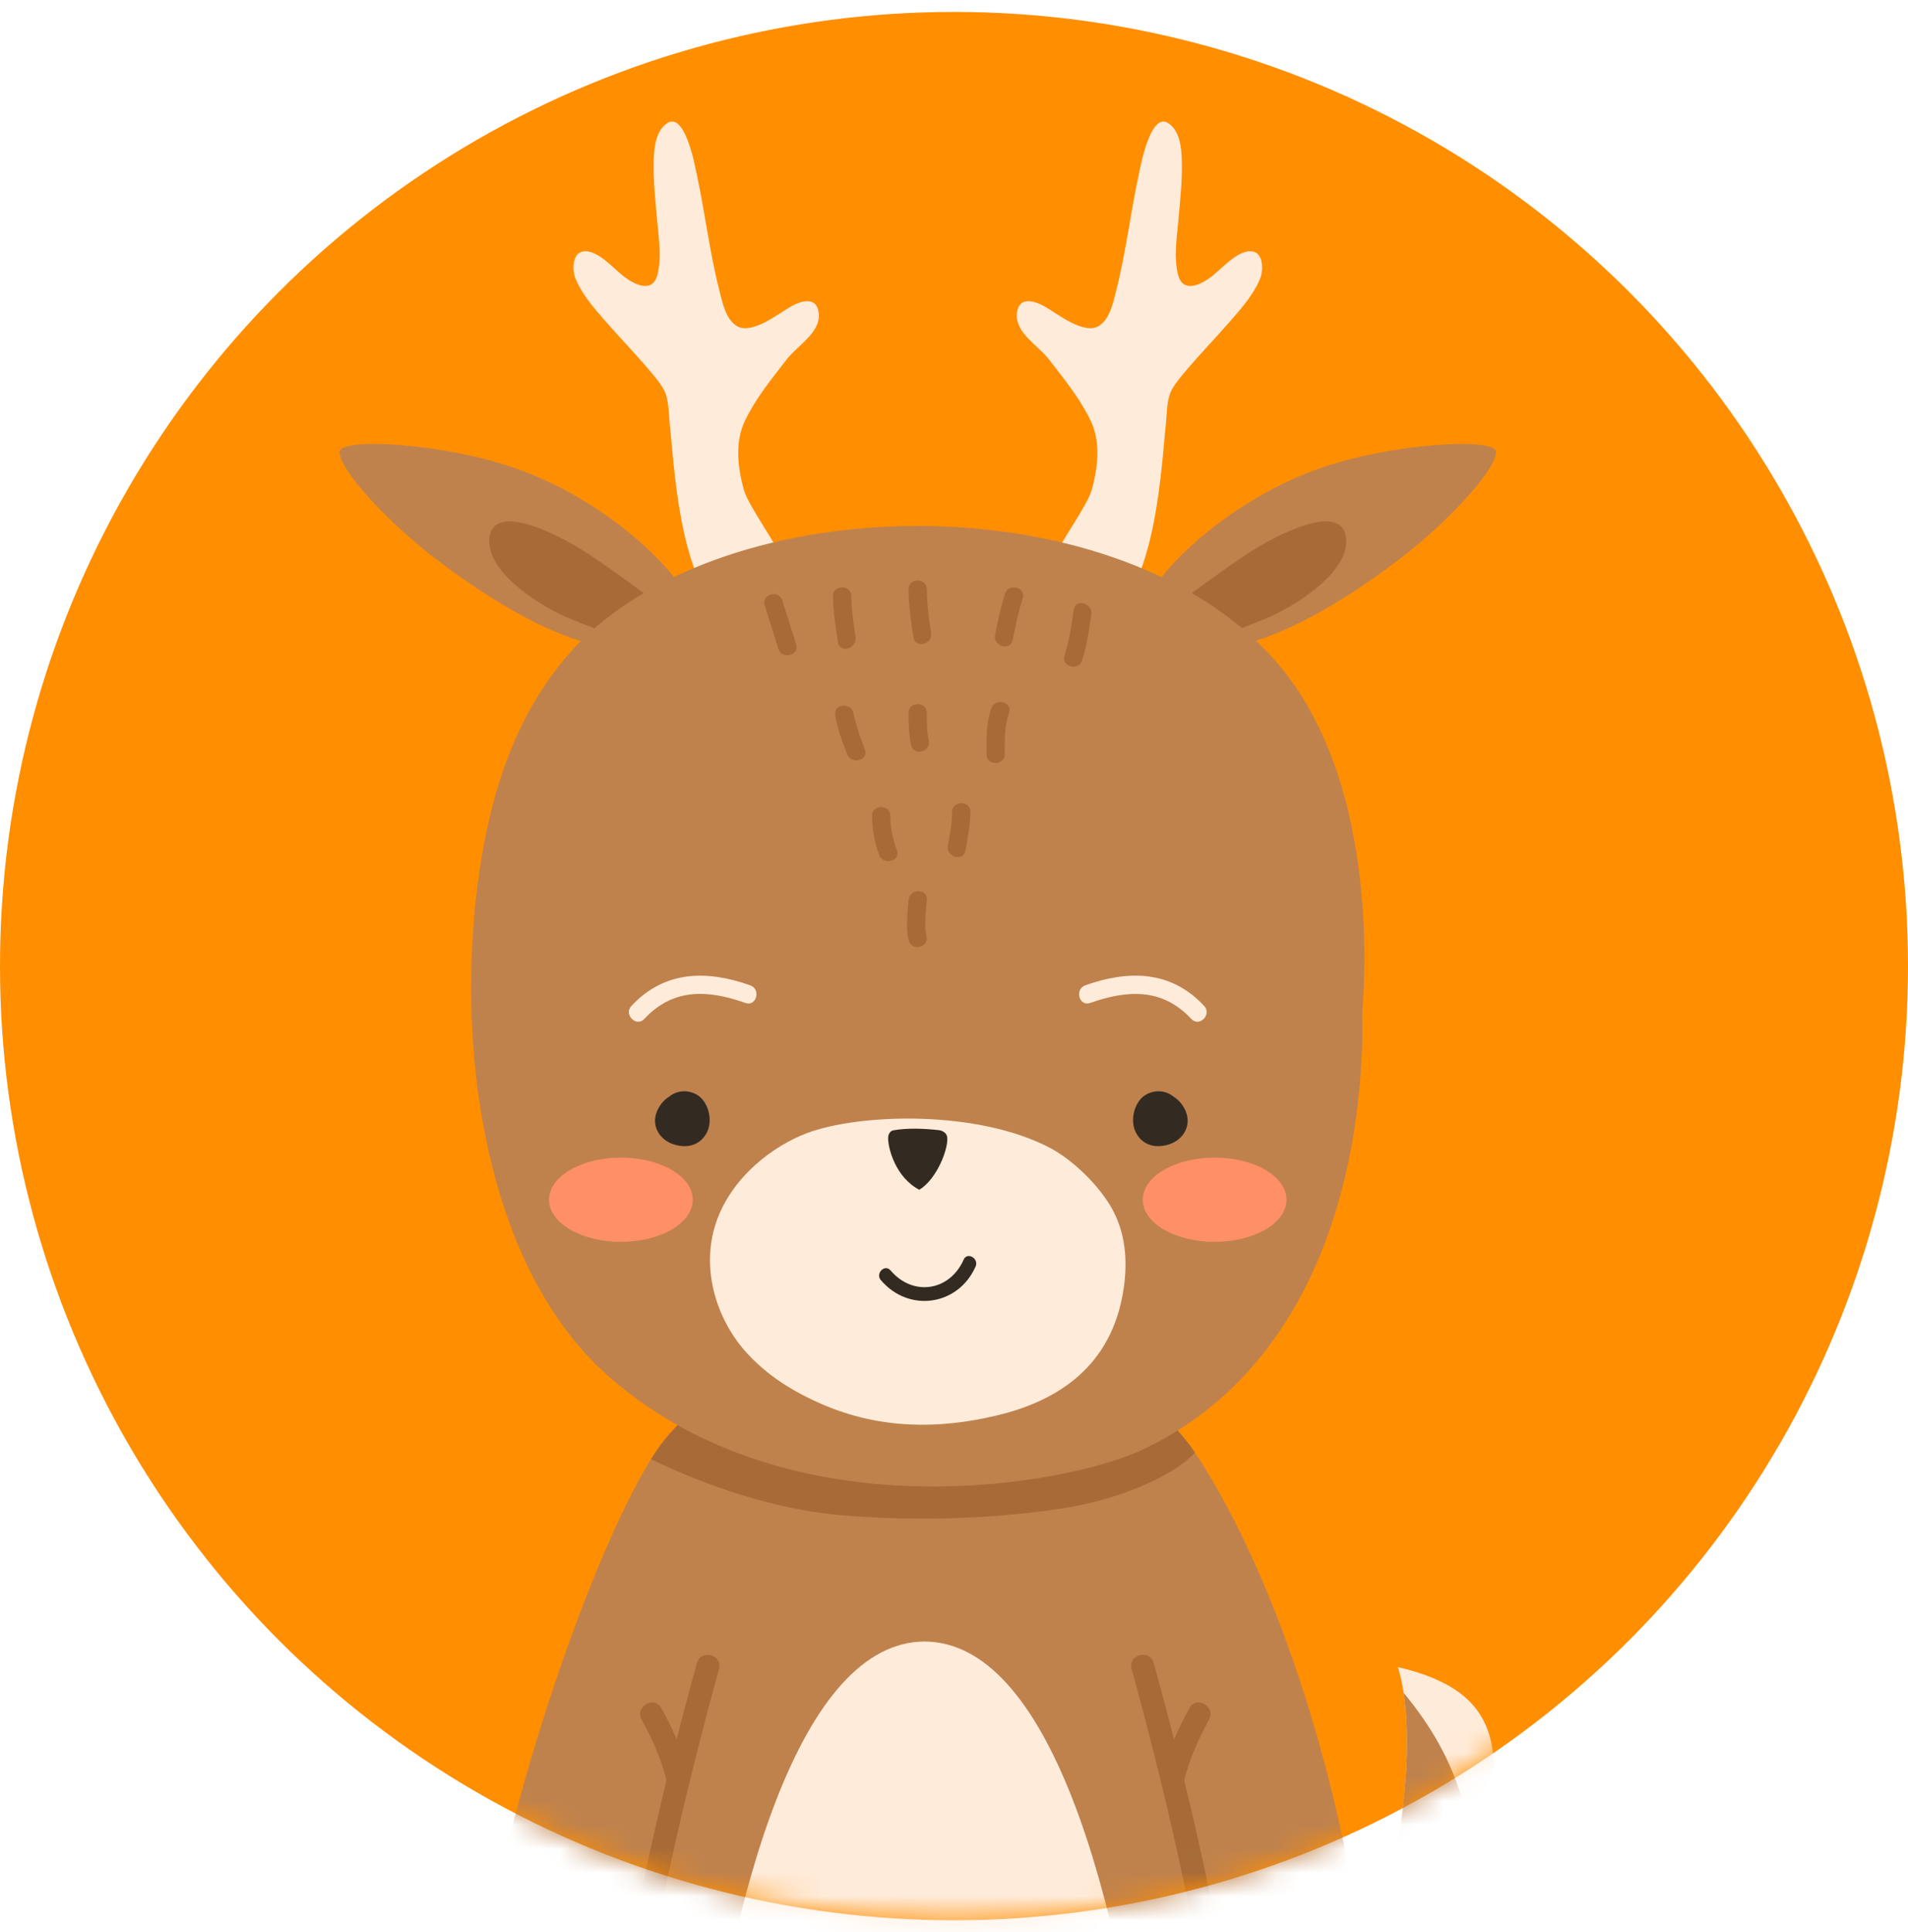 <svg width="80" height="81" viewBox="0 0 80 81" fill="none" xmlns="http://www.w3.org/2000/svg">
<circle cx="40" cy="40.5" r="40" fill="#FF8E01"/>
<mask id="mask0_5374_204615" style="mask-type:luminance" maskUnits="userSpaceOnUse" x="0" y="0" width="80" height="81">
<path d="M40 0.5C17.908 0.5 0 18.409 0 40.502C0 62.594 17.908 80.5 40 80.5C62.092 80.5 80 62.591 80 40.502C80 18.412 62.092 0.5 40 0.5Z" fill="white"/>
</mask>
<g mask="url(#mask0_5374_204615)">
<path d="M64.528 79.412C66.886 77.762 64.801 73.849 62.599 75.075C62.872 72.196 61.865 70.647 58.614 69.888C60.36 75.611 55.547 89.227 55.547 89.227C57.805 89.839 61.025 87.625 62.656 86.32C64.587 84.771 67.438 80.898 64.528 79.415" fill="#FFEBD9"/>
<path d="M56.625 88.682C57.321 87.891 58.014 87.117 58.616 86.248C59.811 84.52 60.836 82.633 61.35 80.585C62.276 76.916 61.115 73.676 58.851 70.964C59.814 77.151 55.543 89.227 55.543 89.227C55.712 89.271 55.885 89.299 56.063 89.315C56.252 89.108 56.437 88.898 56.625 88.685" fill="#BF824D"/>
<path d="M50.068 60.844C48.218 58.1 43.646 55.704 38.789 55.642C33.931 55.704 29.359 58.097 27.509 60.844C24.22 65.727 17.484 85.257 19.065 99.146H58.045C58.87 78.706 53.358 65.727 50.068 60.844Z" fill="#BF824D"/>
<path d="M35.205 63.513C38.125 63.764 41.395 63.717 44.562 63.23C46.764 62.892 49.116 61.96 50.103 60.897C50.091 60.879 50.078 60.863 50.066 60.844C48.216 58.1 43.644 55.704 38.786 55.642C33.929 55.704 29.357 58.097 27.507 60.844C27.438 60.944 27.369 61.057 27.297 61.17C29.633 62.321 32.603 63.29 35.202 63.513" fill="#A86B38"/>
<path d="M48.35 91.018C46.954 78.907 43.888 68.841 38.767 68.815C33.646 68.837 30.576 78.904 29.184 91.018C28.88 93.649 28.576 96.634 28.422 99.149H49.112C48.955 96.634 48.651 93.652 48.35 91.018Z" fill="#FFEBD9"/>
<path d="M50.948 85.916C51.391 88.695 51.726 91.489 51.968 94.292C52.109 95.916 52.14 97.531 52.143 99.15H53.099C53.093 97.531 53.062 95.92 52.927 94.292C52.698 91.526 52.35 88.773 51.93 86.029C51.086 80.522 49.857 75.078 48.371 69.71C48.205 69.114 47.279 69.368 47.446 69.964C48.898 75.216 50.089 80.535 50.945 85.916" fill="#A86B38"/>
<path d="M49.87 71.607C49.359 72.544 48.945 73.463 48.694 74.507C48.553 75.109 49.478 75.364 49.619 74.761C49.848 73.796 50.221 72.958 50.695 72.09C50.993 71.547 50.162 71.061 49.867 71.607" fill="#A86B38"/>
<path d="M25.456 99.149C25.459 97.531 25.493 95.919 25.628 94.295C25.86 91.491 26.211 88.697 26.647 85.919C27.491 80.538 28.698 75.216 30.147 69.967C30.313 69.368 29.388 69.117 29.222 69.713C27.735 75.084 26.525 80.525 25.663 86.032C25.252 88.65 24.935 91.284 24.7 93.925C24.543 95.675 24.502 97.412 24.496 99.152H25.456V99.149Z" fill="#A86B38"/>
<path d="M26.903 72.09C27.377 72.958 27.75 73.796 27.979 74.761C28.12 75.364 29.045 75.11 28.904 74.507C28.656 73.463 28.242 72.544 27.731 71.607C27.436 71.064 26.605 71.547 26.903 72.09Z" fill="#A86B38"/>
<path d="M21.509 19.595C18.458 18.557 14.225 18.34 14.234 18.946C14.244 19.739 16.354 21.978 18.305 23.458C20.703 25.277 26.367 29.144 28.922 26.036C29.669 25.13 26.059 21.141 21.509 19.595Z" fill="#BF824D"/>
<path d="M20.515 22.614C20.42 24.035 22.728 25.443 23.823 25.904C24.575 26.224 25.347 26.481 26.093 26.81C26.949 26.681 27.695 26.324 28.241 25.64C27.79 25.368 27.329 25.107 26.902 24.797C26.043 24.176 25.187 23.539 24.284 22.978C23.704 22.617 20.627 20.883 20.515 22.614Z" fill="#A86B38"/>
<path d="M55.451 19.595C58.502 18.557 62.732 18.34 62.726 18.946C62.717 19.739 60.606 21.978 58.653 23.458C56.254 25.277 50.591 29.144 48.035 26.036C47.292 25.13 50.898 21.141 55.451 19.595Z" fill="#BF824D"/>
<path d="M56.445 22.614C56.539 24.035 54.231 25.443 53.137 25.904C52.385 26.224 51.613 26.481 50.867 26.81C50.011 26.681 49.264 26.324 48.719 25.64C49.17 25.368 49.631 25.107 50.058 24.797C50.917 24.176 51.773 23.539 52.676 22.978C53.256 22.617 56.332 20.883 56.445 22.614Z" fill="#A86B38"/>
<path d="M24.547 10.528C25.152 10.554 25.742 11.284 26.196 11.62C26.673 11.971 27.372 12.278 27.567 11.513C27.752 10.779 27.614 9.939 27.548 9.199C27.476 8.365 27.382 7.527 27.41 6.69C27.429 6.176 27.494 5.517 27.943 5.185C28.711 4.611 29.138 6.95 29.207 7.277C29.558 8.892 29.746 10.541 30.154 12.143C30.279 12.633 30.408 13.326 30.85 13.639C31.486 14.094 32.662 13.122 33.195 12.83C33.669 12.573 34.277 12.444 34.331 13.163C34.39 13.966 33.437 14.477 32.973 15.082C32.333 15.913 31.706 16.669 31.239 17.631C30.803 18.525 30.931 19.604 31.188 20.529C31.574 21.915 35.717 26.45 31.954 26.5C28.561 26.544 28.307 19.861 28.087 17.832C28.034 17.355 28.056 16.741 27.827 16.327C27.658 16.02 27.416 15.747 27.19 15.48C26.604 14.79 25.971 14.138 25.375 13.454C24.901 12.912 24.396 12.338 24.127 11.667C23.979 11.306 23.992 10.51 24.55 10.535" fill="#FFEBD9"/>
<path d="M52.413 10.528C51.808 10.554 51.218 11.284 50.763 11.62C50.287 11.971 49.587 12.278 49.393 11.513C49.208 10.779 49.346 9.939 49.412 9.199C49.484 8.365 49.581 7.527 49.55 6.69C49.534 6.176 49.465 5.517 49.02 5.185C48.252 4.611 47.825 6.95 47.756 7.277C47.405 8.892 47.217 10.541 46.809 12.143C46.684 12.633 46.555 13.326 46.113 13.639C45.477 14.094 44.304 13.122 43.771 12.83C43.297 12.573 42.689 12.444 42.636 13.163C42.576 13.966 43.529 14.477 43.993 15.082C44.633 15.913 45.26 16.669 45.727 17.631C46.16 18.525 46.035 19.604 45.778 20.529C45.392 21.915 41.249 26.45 45.012 26.5C48.405 26.544 48.659 19.861 48.879 17.832C48.929 17.355 48.91 16.741 49.139 16.327C49.308 16.02 49.55 15.747 49.776 15.48C50.362 14.79 50.995 14.138 51.591 13.454C52.065 12.912 52.57 12.338 52.839 11.667C52.984 11.306 52.974 10.51 52.416 10.535" fill="#FFEBD9"/>
<path d="M57.178 38.833C57.012 35.208 56.2 31.295 54.033 28.394C48.198 20.582 32.296 20.137 25.078 26.208C22.839 28.093 21.424 30.815 20.672 33.694C18.822 40.771 19.442 52.418 25.573 57.749C33.256 64.429 44.811 62.209 47.834 60.804C54.143 57.875 56.818 51.107 57.106 44.03C57.128 43.515 57.128 42.998 57.113 42.48C57.21 41.267 57.232 40.047 57.178 38.833Z" fill="#BF824D"/>
<path d="M46.654 50.721C46.08 49.668 44.951 48.617 44.067 48.144C41.016 46.51 36.008 46.676 33.822 47.507C32.436 48.034 30.765 49.279 30.081 51.092C29.325 53.102 30.037 55.259 31.219 56.614C32.148 57.674 33.305 58.364 34.456 58.862C36.851 59.903 39.319 59.932 41.806 59.336C44.073 58.793 46.462 57.508 47.061 54.328C47.3 53.064 47.237 51.8 46.651 50.721" fill="#FFEBD9"/>
<path d="M29.169 45.864C28.771 45.667 28.345 45.729 28.044 45.983C27.827 46.115 27.652 46.338 27.548 46.582C27.294 47.191 27.648 47.777 28.238 47.971C28.824 48.163 29.389 48.006 29.655 47.438C29.897 46.927 29.69 46.124 29.169 45.864Z" fill="#332B21"/>
<path d="M48.093 45.864C48.491 45.667 48.917 45.729 49.218 45.983C49.435 46.115 49.611 46.338 49.714 46.582C49.968 47.191 49.614 47.777 49.024 47.971C48.438 48.163 47.873 48.006 47.607 47.438C47.368 46.927 47.572 46.124 48.096 45.864" fill="#332B21"/>
<path d="M38.546 49.878C39.292 49.42 39.769 48.15 39.716 47.677C39.694 47.476 39.487 47.388 39.358 47.376C38.722 47.306 38.035 47.282 37.452 47.385C37.345 47.404 37.242 47.52 37.238 47.702C37.232 48.134 37.546 49.354 38.546 49.878Z" fill="#332B21"/>
<path d="M36.935 53.666C38.105 55.04 40.174 54.742 40.905 53.096C41.056 52.76 40.557 52.465 40.406 52.804C39.82 54.127 38.283 54.365 37.34 53.258C37.098 52.976 36.694 53.384 36.932 53.666" fill="#332B21"/>
<path d="M53.941 50.295C53.941 49.319 52.593 48.529 50.928 48.529C49.262 48.529 47.914 49.319 47.914 50.295C47.914 51.27 49.262 52.06 50.928 52.06C52.593 52.06 53.941 51.27 53.941 50.295Z" fill="#FF8F66"/>
<path d="M23.02 50.295C23.02 49.319 24.368 48.529 26.033 48.529C27.698 48.529 29.047 49.319 29.047 50.295C29.047 51.27 27.698 52.06 26.033 52.06C24.368 52.06 23.02 51.27 23.02 50.295Z" fill="#FF8F66"/>
<path d="M32.803 25.177C32.656 24.706 31.913 24.907 32.063 25.38C32.254 25.989 32.446 26.597 32.64 27.206C32.787 27.676 33.531 27.475 33.38 27.002C33.189 26.393 32.997 25.785 32.803 25.18" fill="#A86B38"/>
<path d="M35.873 26.713C35.791 26.14 35.7 25.572 35.694 24.992C35.688 24.496 34.919 24.496 34.926 24.992C34.932 25.638 35.039 26.277 35.13 26.917C35.199 27.406 35.939 27.196 35.87 26.713" fill="#A86B38"/>
<path d="M38.862 24.703C38.856 24.208 38.091 24.208 38.094 24.703C38.1 25.384 38.191 26.055 38.301 26.726C38.382 27.215 39.122 27.005 39.041 26.522C38.94 25.92 38.868 25.315 38.862 24.703Z" fill="#A86B38"/>
<path d="M42.14 24.888C41.958 25.449 41.836 26.036 41.723 26.616C41.629 27.099 42.369 27.306 42.463 26.82C42.576 26.239 42.698 25.656 42.88 25.092C43.034 24.618 42.291 24.418 42.14 24.888Z" fill="#A86B38"/>
<path d="M45.019 25.559C44.928 26.208 44.834 26.854 44.633 27.478C44.483 27.952 45.223 28.152 45.373 27.682C45.571 27.058 45.665 26.409 45.756 25.763C45.825 25.28 45.085 25.07 45.016 25.559" fill="#A86B38"/>
<path d="M35.904 30.373C35.869 30.254 35.838 30.134 35.809 30.012C35.8 29.978 35.778 29.852 35.778 29.871C35.778 29.865 35.775 29.855 35.772 29.849C35.65 29.454 34.96 29.507 35.019 29.953C35.022 29.987 35.029 30.022 35.035 30.053C35.035 30.062 35.041 30.072 35.041 30.084C35.041 30.084 35.041 30.084 35.041 30.087C35.129 30.611 35.33 31.132 35.521 31.618C35.7 32.072 36.443 31.875 36.261 31.414C36.126 31.072 36.007 30.724 35.904 30.373Z" fill="#A86B38"/>
<path d="M38.862 29.887C38.862 29.391 38.094 29.391 38.094 29.887C38.094 30.338 38.103 30.793 38.203 31.235C38.313 31.718 39.056 31.514 38.944 31.031C38.856 30.655 38.862 30.269 38.862 29.887Z" fill="#A86B38"/>
<path d="M41.567 29.689C41.344 30.294 41.36 30.978 41.36 31.615C41.36 32.11 42.128 32.11 42.128 31.615C42.128 31.041 42.106 30.439 42.307 29.893C42.476 29.426 41.733 29.228 41.567 29.689Z" fill="#A86B38"/>
<path d="M37.331 34.205C37.325 33.709 36.556 33.709 36.562 34.205C36.569 34.763 36.666 35.321 36.864 35.842C37.036 36.299 37.782 36.102 37.604 35.638C37.425 35.177 37.334 34.697 37.328 34.205" fill="#A86B38"/>
<path d="M39.921 34.045C39.915 34.515 39.83 34.986 39.742 35.447C39.651 35.93 40.391 36.137 40.482 35.651C40.579 35.124 40.68 34.581 40.689 34.045C40.695 33.55 39.927 33.55 39.921 34.045Z" fill="#A86B38"/>
<path d="M38.862 37.729C38.897 37.237 38.128 37.24 38.094 37.729C38.056 38.269 37.959 38.905 38.106 39.432C38.241 39.909 38.981 39.705 38.846 39.228C38.733 38.821 38.828 38.194 38.859 37.729" fill="#A86B38"/>
<path d="M31.454 41.305C29.629 40.659 27.86 40.684 26.474 42.17C26.136 42.531 26.678 43.076 27.017 42.713C28.224 41.414 29.689 41.49 31.25 42.045C31.717 42.211 31.918 41.468 31.454 41.305Z" fill="#FFEBD9"/>
<path d="M45.713 42.045C47.275 41.493 48.739 41.417 49.947 42.712C50.285 43.076 50.825 42.531 50.489 42.17C49.103 40.68 47.334 40.658 45.509 41.304C45.045 41.468 45.246 42.211 45.713 42.045Z" fill="#FFEBD9"/>
</g>
</svg>
